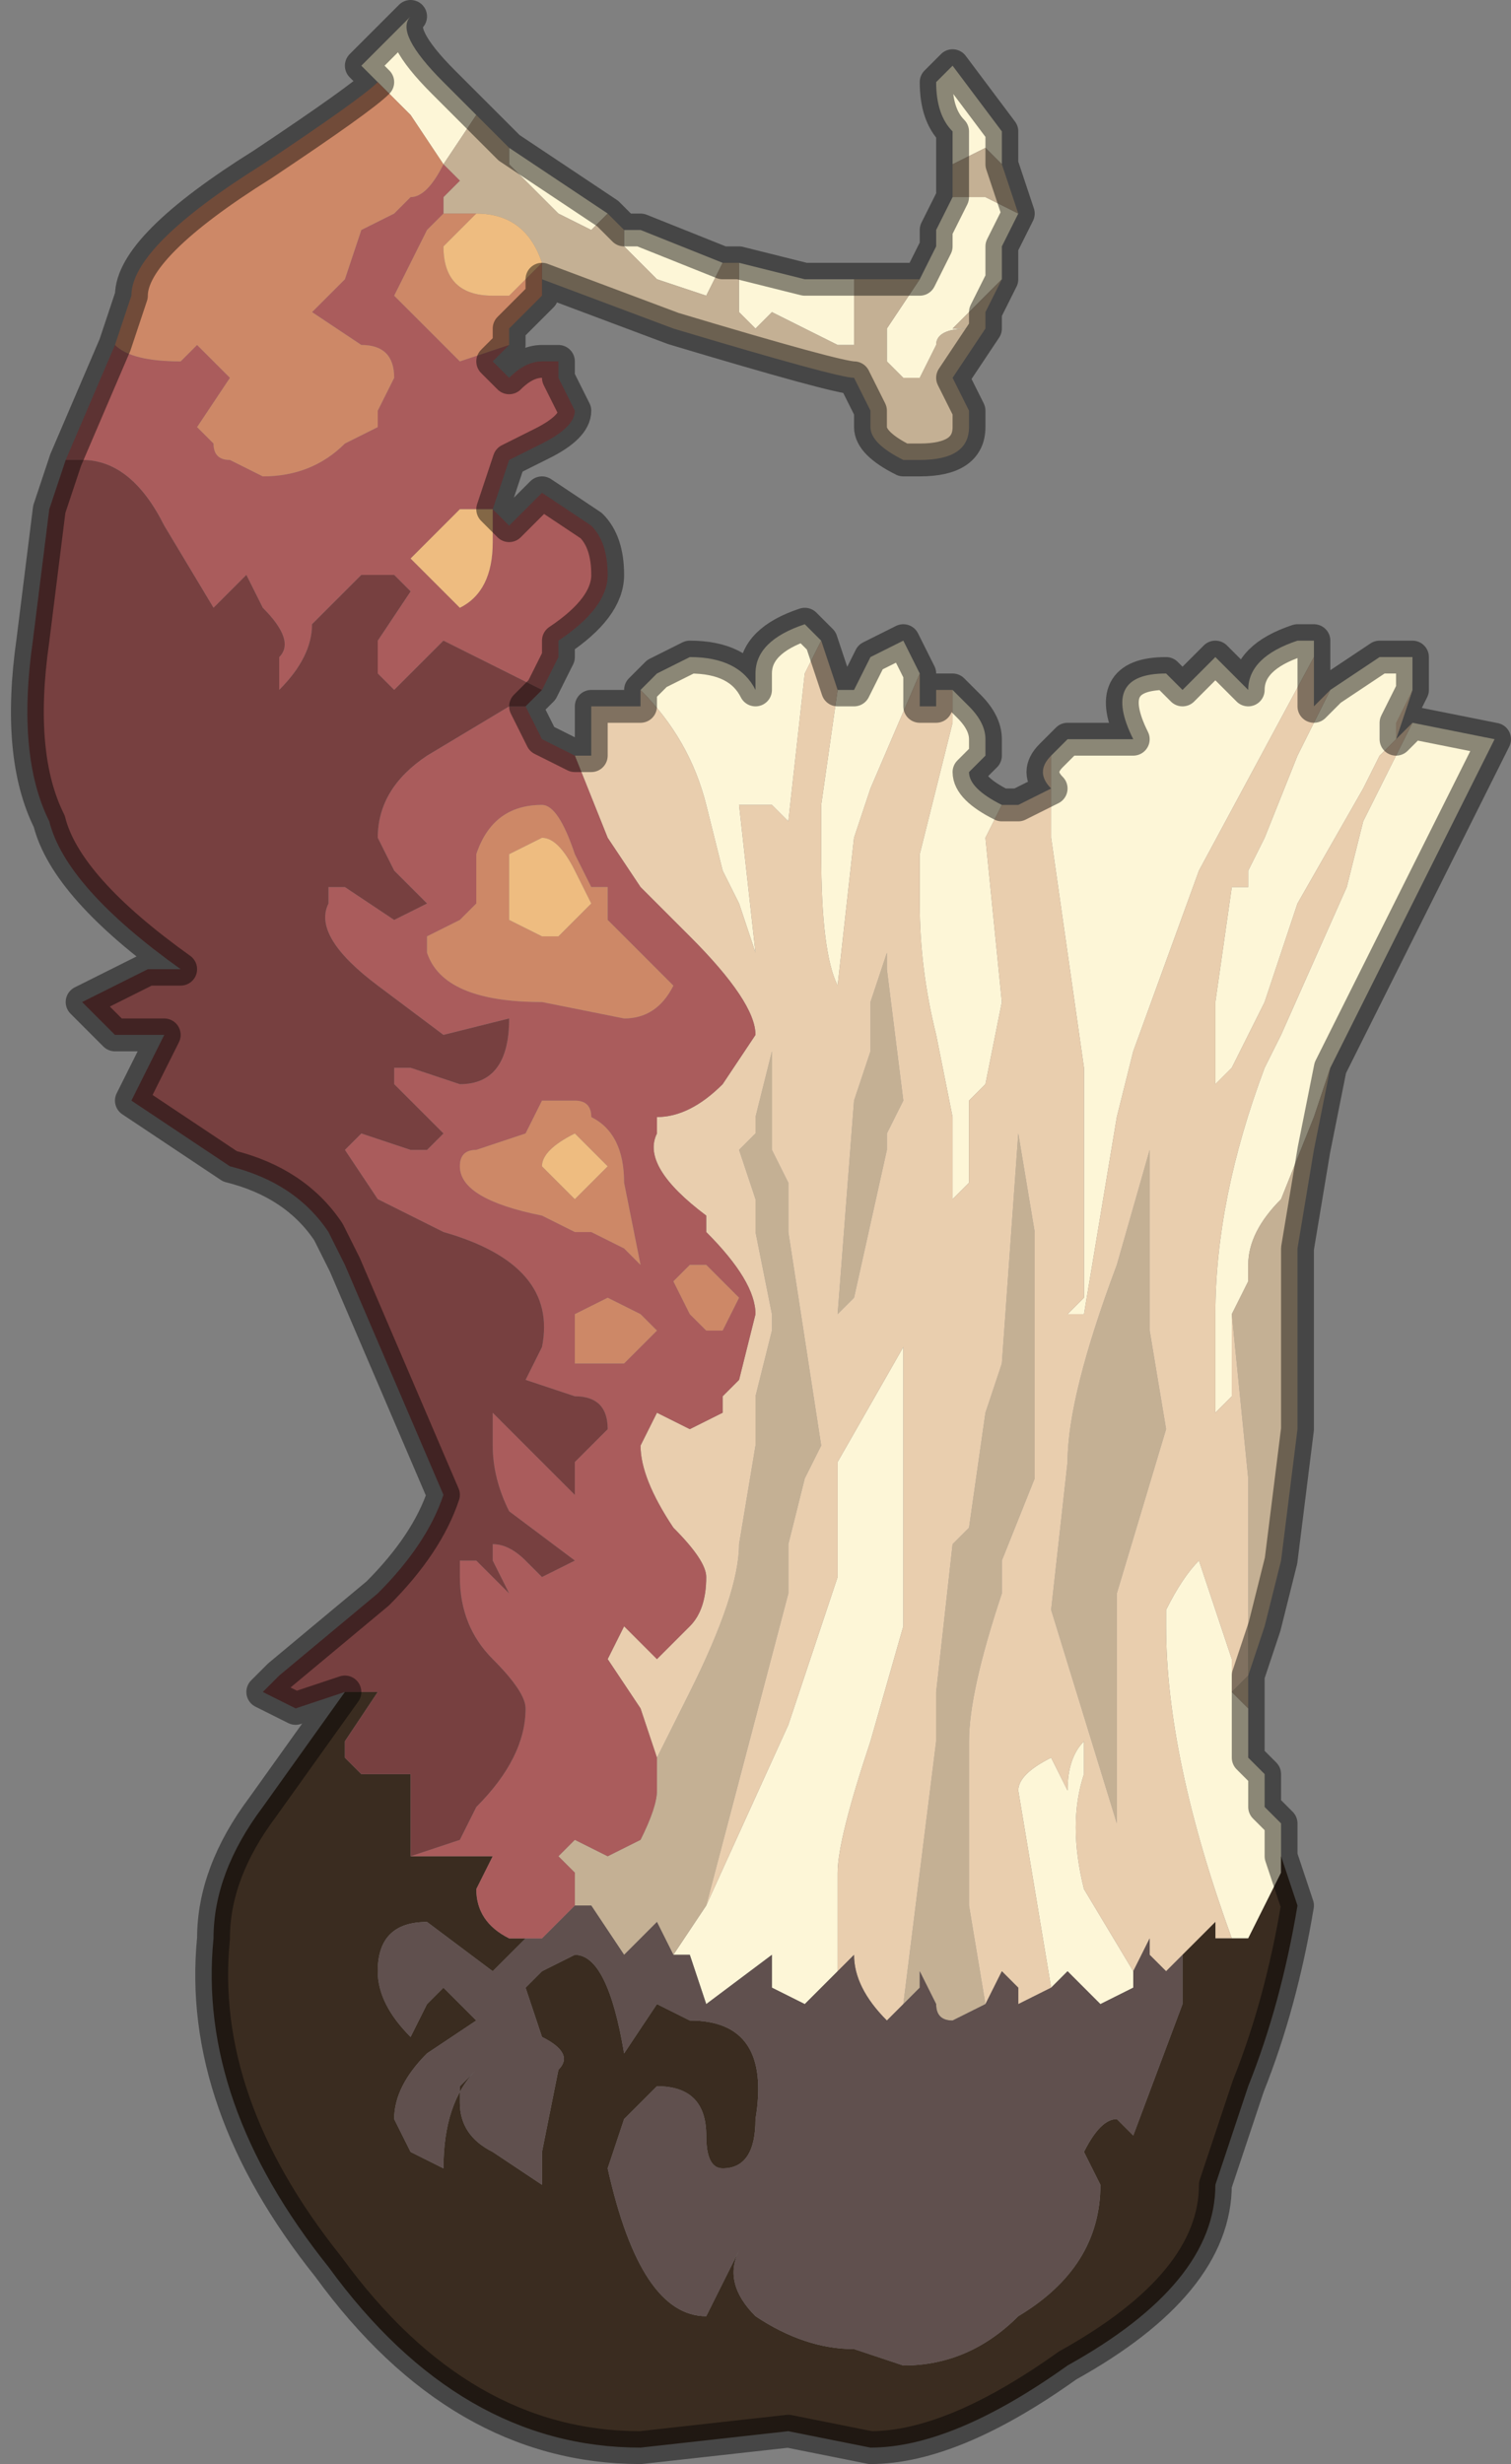<?xml version="1.0" encoding="UTF-8" standalone="no"?>
<svg xmlns:xlink="http://www.w3.org/1999/xlink" height="7.5px" width="4.6px" xmlns="http://www.w3.org/2000/svg">
  <rect width="100%" height="100%" fill="#808080" stroke="none"/>
  <g transform="matrix(1.0, 0.0, 0.0, 1.0, 2.25, 3.05)">
    <path d="M0.65 -2.55 L0.65 -2.65 Q0.6 -2.7 0.6 -2.8 L0.65 -2.85 0.8 -2.65 0.8 -2.55 0.75 -2.6 0.65 -2.55 M0.85 -2.4 L0.85 -2.4 0.8 -2.3 0.8 -2.2 0.75 -2.15 0.65 -2.05 0.7 -2.05 Q0.6 -2.05 0.6 -2.0 L0.55 -1.9 0.5 -1.9 0.45 -1.95 0.45 -2.05 0.55 -2.2 0.55 -2.2 0.6 -2.3 0.6 -2.35 0.65 -2.45 0.65 -2.45 0.75 -2.45 0.85 -2.4 M-0.3 -0.95 L-0.25 -1.0 -0.15 -1.05 Q0.0 -1.05 0.05 -0.95 L0.05 -1.0 Q0.05 -1.1 0.2 -1.15 L0.25 -1.1 0.2 -1.0 0.15 -0.55 0.1 -0.6 0.0 -0.6 0.05 -0.15 0.0 -0.3 -0.05 -0.4 -0.1 -0.6 Q-0.15 -0.8 -0.3 -0.95 M0.3 -0.95 L0.35 -0.95 0.4 -1.05 0.5 -1.1 0.55 -1.0 0.55 -1.0 0.4 -0.65 0.35 -0.5 0.3 -0.05 Q0.25 -0.15 0.25 -0.45 L0.25 -0.6 0.3 -0.95 M0.65 -0.95 L0.7 -0.9 Q0.75 -0.85 0.75 -0.8 L0.75 -0.75 0.7 -0.7 Q0.7 -0.65 0.8 -0.6 L0.75 -0.5 0.8 0.0 0.75 0.25 0.7 0.3 0.7 0.55 0.65 0.6 0.65 0.35 0.6 0.1 Q0.55 -0.1 0.55 -0.3 L0.55 -0.45 0.65 -0.85 0.65 -0.95 M0.95 -0.75 L1.0 -0.8 1.2 -0.8 1.2 -0.8 Q1.1 -1.0 1.3 -1.0 L1.35 -0.95 1.45 -1.05 1.55 -0.95 Q1.55 -1.05 1.7 -1.1 L1.75 -1.1 1.75 -1.05 1.4 -0.4 1.2 0.15 1.15 0.35 1.05 0.95 1.0 0.95 1.05 0.9 1.05 0.2 0.95 -0.5 0.95 -0.75 M1.8 -0.95 L1.95 -1.05 2.05 -1.05 2.05 -1.0 2.05 -0.95 2.0 -0.8 1.95 -0.75 1.9 -0.65 1.7 -0.3 1.6 0.0 1.5 0.2 1.45 0.25 1.45 0.0 1.5 -0.35 1.55 -0.35 1.55 -0.4 1.6 -0.5 1.7 -0.75 1.8 -0.95 M2.05 -0.85 L2.3 -0.8 1.95 -0.1 1.8 0.2 1.75 0.35 1.65 0.6 Q1.55 0.7 1.55 0.8 L1.55 0.85 1.5 0.95 1.5 1.2 1.45 1.25 1.45 0.95 Q1.45 0.6 1.6 0.2 L1.65 0.1 1.85 -0.35 1.9 -0.55 2.05 -0.85 M1.55 2.2 L1.55 2.3 1.6 2.35 1.6 2.45 1.65 2.5 1.65 2.6 1.65 2.65 1.55 2.85 1.5 2.85 Q1.3 2.3 1.3 1.9 L1.3 1.85 Q1.35 1.75 1.4 1.7 L1.45 1.85 1.5 2.0 1.5 2.1 1.55 2.15 1.55 2.2 M-1.1 -2.8 L-1.15 -2.85 -1.0 -3.0 -1.0 -3.0 Q-1.05 -2.95 -0.9 -2.8 L-0.8 -2.7 -0.9 -2.55 -1.0 -2.7 -1.1 -2.8 M-0.7 -2.6 L-0.4 -2.4 Q-0.45 -2.35 -0.45 -2.35 L-0.55 -2.4 -0.6 -2.45 -0.7 -2.55 -0.7 -2.6 M-0.35 -2.35 L-0.3 -2.35 -0.05 -2.25 -0.1 -2.15 -0.1 -2.15 -0.25 -2.2 -0.35 -2.3 -0.35 -2.35 M0.0 -2.25 L0.2 -2.2 0.35 -2.2 0.35 -2.0 0.3 -2.0 0.1 -2.1 0.05 -2.05 0.0 -2.1 0.0 -2.25 M-0.1 2.75 L0.15 2.2 0.3 1.75 0.3 1.4 0.5 1.05 0.5 1.9 0.4 2.25 Q0.3 2.55 0.3 2.65 L0.3 2.95 0.2 3.05 0.1 3.0 0.1 2.9 -0.1 3.05 -0.15 2.9 -0.2 2.9 -0.1 2.75 M0.95 3.0 L0.9 2.7 0.85 2.4 Q0.85 2.35 0.95 2.3 L1.0 2.4 Q1.0 2.3 1.05 2.25 L1.05 2.35 Q1.0 2.5 1.05 2.7 L1.2 2.95 1.2 3.0 1.1 3.05 1.0 2.95 0.95 3.0" fill="#fdf6d7" fill-rule="evenodd" stroke="none"/>
    <path d="M0.65 -2.55 L0.75 -2.6 0.8 -2.55 0.85 -2.4 0.75 -2.45 0.65 -2.45 0.65 -2.45 0.65 -2.55 M0.8 -2.2 L0.75 -2.1 0.75 -2.05 0.65 -1.9 0.7 -1.8 0.7 -1.75 Q0.7 -1.65 0.55 -1.65 L0.5 -1.65 Q0.4 -1.7 0.4 -1.75 L0.4 -1.8 0.35 -1.9 Q0.3 -1.9 -0.2 -2.05 L-0.2 -2.05 -0.6 -2.2 -0.6 -2.25 Q-0.65 -2.4 -0.8 -2.4 L-0.85 -2.4 -0.9 -2.4 -0.9 -2.45 -0.85 -2.5 -0.9 -2.55 -0.8 -2.7 -0.7 -2.6 -0.7 -2.6 -0.7 -2.55 -0.6 -2.45 -0.55 -2.4 -0.45 -2.35 Q-0.45 -2.35 -0.4 -2.4 L-0.35 -2.35 -0.35 -2.3 -0.25 -2.2 -0.1 -2.15 -0.1 -2.15 -0.05 -2.25 0.0 -2.25 0.0 -2.1 0.05 -2.05 0.1 -2.1 0.3 -2.0 0.35 -2.0 0.35 -2.2 0.5 -2.2 0.55 -2.2 0.45 -2.05 0.45 -1.95 0.5 -1.9 0.55 -1.9 0.6 -2.0 Q0.6 -2.05 0.7 -2.05 L0.65 -2.05 0.75 -2.15 0.8 -2.2 M1.8 0.2 L1.75 0.45 1.7 0.75 1.7 1.3 1.65 1.7 1.6 1.9 1.55 2.05 1.55 2.2 1.55 2.15 1.5 2.1 1.55 2.05 1.55 1.45 1.5 0.95 1.55 0.85 1.55 0.8 Q1.55 0.7 1.65 0.6 L1.75 0.35 1.8 0.2 M0.45 -0.1 L0.5 0.3 0.45 0.4 0.45 0.45 0.35 0.9 0.3 0.95 0.35 0.3 0.4 0.15 0.4 0.0 0.45 -0.15 0.45 -0.1 M1.25 0.45 L1.25 1.0 1.3 1.3 1.15 1.8 1.15 2.5 0.95 1.85 1.0 1.4 Q1.0 1.2 1.15 0.8 L1.25 0.45 M-0.25 2.3 L-0.15 2.1 Q0.0 1.8 0.0 1.65 L0.05 1.35 0.05 1.2 0.1 1.0 0.1 0.95 0.05 0.7 0.05 0.6 0.0 0.45 0.05 0.4 0.05 0.35 0.1 0.15 0.1 0.45 0.15 0.55 0.15 0.7 0.25 1.35 0.2 1.45 0.15 1.65 0.15 1.8 -0.1 2.75 -0.2 2.9 -0.25 2.8 -0.35 2.9 -0.45 2.75 -0.5 2.75 -0.5 2.65 -0.55 2.6 -0.5 2.55 -0.4 2.6 -0.3 2.55 Q-0.25 2.45 -0.25 2.4 L-0.25 2.3 M0.5 3.05 L0.6 2.25 0.6 2.1 0.65 1.65 0.7 1.6 0.75 1.25 0.8 1.1 0.85 0.4 0.9 0.7 0.9 1.45 0.8 1.7 0.8 1.8 Q0.7 2.1 0.7 2.25 L0.7 2.75 0.75 3.05 0.65 3.1 Q0.6 3.1 0.6 3.05 L0.55 2.95 0.55 3.0 0.5 3.05" fill="#c4b094" fill-rule="evenodd" stroke="none"/>
    <path d="M-0.5 -0.75 L-0.45 -0.75 -0.45 -0.85 -0.45 -0.9 -0.35 -0.9 -0.3 -0.9 -0.3 -0.95 Q-0.15 -0.8 -0.1 -0.6 L-0.05 -0.4 0.0 -0.3 0.05 -0.15 0.0 -0.6 0.1 -0.6 0.15 -0.55 0.2 -1.0 0.25 -1.1 0.3 -0.95 0.25 -0.6 0.25 -0.45 Q0.25 -0.15 0.3 -0.05 L0.35 -0.5 0.4 -0.65 0.55 -1.0 0.55 -0.9 0.6 -0.9 0.6 -0.95 0.65 -0.95 0.65 -0.95 0.65 -0.85 0.55 -0.45 0.55 -0.3 Q0.55 -0.1 0.6 0.1 L0.65 0.35 0.65 0.6 0.7 0.55 0.7 0.3 0.75 0.25 0.8 0.0 0.75 -0.5 0.8 -0.6 0.85 -0.6 0.95 -0.65 Q0.9 -0.7 0.95 -0.75 L0.95 -0.5 1.05 0.2 1.05 0.9 1.0 0.95 1.05 0.95 1.15 0.35 1.2 0.15 1.4 -0.4 1.75 -1.05 1.75 -0.9 1.8 -0.95 1.7 -0.75 1.6 -0.5 1.55 -0.4 1.55 -0.35 1.5 -0.35 1.45 0.0 1.45 0.25 1.5 0.2 1.6 0.0 1.7 -0.3 1.9 -0.65 1.95 -0.75 2.0 -0.8 2.05 -0.95 2.05 -1.0 2.05 -0.95 2.0 -0.85 2.0 -0.8 2.05 -0.85 1.9 -0.55 1.85 -0.35 1.65 0.1 1.6 0.2 Q1.45 0.6 1.45 0.95 L1.45 1.25 1.5 1.2 1.5 0.95 1.55 1.45 1.55 2.05 1.5 2.1 1.5 2.0 1.45 1.85 1.4 1.7 Q1.35 1.75 1.3 1.85 L1.3 1.9 Q1.3 2.3 1.5 2.85 L1.45 2.85 1.45 2.8 1.35 2.9 1.3 2.95 1.25 2.9 1.25 2.85 1.2 2.95 1.05 2.7 Q1.0 2.5 1.05 2.35 L1.05 2.25 Q1.0 2.3 1.0 2.4 L0.95 2.3 Q0.85 2.35 0.85 2.4 L0.9 2.7 0.95 3.0 0.85 3.05 0.85 3.0 0.8 2.95 0.75 3.05 0.7 2.75 0.7 2.25 Q0.7 2.1 0.8 1.8 L0.8 1.7 0.9 1.45 0.9 0.7 0.85 0.4 0.8 1.1 0.75 1.25 0.7 1.6 0.65 1.65 0.6 2.1 0.6 2.25 0.5 3.05 0.45 3.1 Q0.35 3.0 0.35 2.9 L0.3 2.95 0.3 2.65 Q0.3 2.55 0.4 2.25 L0.5 1.9 0.5 1.05 0.3 1.4 0.3 1.75 0.15 2.2 -0.1 2.75 0.15 1.8 0.15 1.65 0.2 1.45 0.25 1.35 0.15 0.7 0.15 0.55 0.1 0.45 0.1 0.15 0.05 0.35 0.05 0.4 0.0 0.45 0.05 0.6 0.05 0.7 0.1 0.95 0.1 1.0 0.05 1.2 0.05 1.35 0.0 1.65 Q0.0 1.8 -0.15 2.1 L-0.25 2.3 -0.3 2.15 -0.4 2.0 -0.35 1.9 -0.25 2.0 -0.15 1.9 Q-0.1 1.85 -0.1 1.75 -0.1 1.7 -0.2 1.6 -0.3 1.45 -0.3 1.35 L-0.25 1.25 -0.15 1.3 -0.05 1.25 -0.05 1.2 0.0 1.15 0.05 0.95 Q0.05 0.85 -0.1 0.7 L-0.1 0.65 Q-0.3 0.5 -0.25 0.4 L-0.25 0.35 Q-0.15 0.35 -0.05 0.25 L-0.05 0.25 0.05 0.1 Q0.05 0.0 -0.15 -0.2 L-0.25 -0.3 -0.25 -0.3 -0.3 -0.35 -0.4 -0.5 -0.5 -0.75 M0.45 -0.1 L0.45 -0.15 0.4 0.0 0.4 0.15 0.35 0.3 0.3 0.95 0.35 0.9 0.45 0.45 0.45 0.4 0.5 0.3 0.45 -0.1 M1.25 0.45 L1.15 0.8 Q1.0 1.2 1.0 1.4 L0.95 1.85 1.15 2.5 1.15 1.8 1.3 1.3 1.25 1.0 1.25 0.45" fill="#e9ceae" fill-rule="evenodd" stroke="none"/>
    <path d="M1.65 2.6 L1.7 2.75 Q1.65 3.05 1.55 3.3 L1.45 3.6 Q1.45 3.9 1.0 4.15 0.65 4.4 0.4 4.4 L0.15 4.35 -0.3 4.4 Q-0.85 4.4 -1.25 3.85 -1.65 3.35 -1.6 2.85 -1.6 2.65 -1.45 2.45 L-1.2 2.1 -1.1 2.1 -1.2 2.25 -1.2 2.3 -1.15 2.35 -1.0 2.35 -1.0 2.45 -1.0 2.6 -0.95 2.6 -0.75 2.6 -0.75 2.6 -0.8 2.7 Q-0.8 2.8 -0.7 2.85 L-0.65 2.85 -0.75 2.95 -0.95 2.8 Q-1.1 2.8 -1.1 2.95 -1.1 3.05 -1.0 3.15 L-0.95 3.05 -0.9 3.0 -0.8 3.1 -0.95 3.2 Q-1.05 3.3 -1.05 3.4 L-1.0 3.5 -0.9 3.55 -0.9 3.55 Q-0.9 3.35 -0.8 3.25 L-0.85 3.3 -0.85 3.35 Q-0.85 3.45 -0.75 3.5 L-0.6 3.6 -0.6 3.5 -0.55 3.25 Q-0.5 3.2 -0.6 3.15 L-0.65 3.0 -0.6 2.95 -0.5 2.9 Q-0.4 2.9 -0.35 3.2 L-0.25 3.05 -0.15 3.1 Q0.1 3.1 0.05 3.4 0.05 3.55 -0.05 3.55 -0.1 3.55 -0.1 3.45 -0.1 3.3 -0.25 3.3 L-0.35 3.4 -0.4 3.55 Q-0.3 4.0 -0.1 4.0 L-0.1 4.0 -0.05 3.9 0.0 3.8 0.0 3.8 Q-0.05 3.9 0.05 4.0 0.2 4.1 0.35 4.1 L0.5 4.15 Q0.7 4.15 0.85 4.0 1.1 3.85 1.1 3.6 L1.05 3.5 Q1.1 3.4 1.15 3.4 L1.2 3.45 1.35 3.05 1.35 2.9 1.45 2.8 1.45 2.85 1.5 2.85 1.55 2.85 1.65 2.65 1.65 2.6" fill="#3a2c20" fill-rule="evenodd" stroke="none"/>
    <path d="M0.3 2.95 L0.35 2.9 Q0.35 3.0 0.45 3.1 L0.5 3.05 0.55 3.0 0.55 2.95 0.6 3.05 Q0.6 3.1 0.65 3.1 L0.75 3.05 0.8 2.95 0.85 3.0 0.85 3.05 0.95 3.0 1.0 2.95 1.1 3.05 1.2 3.0 1.2 2.95 1.25 2.85 1.25 2.9 1.3 2.95 1.35 2.9 1.35 3.05 1.2 3.45 1.15 3.4 Q1.1 3.4 1.05 3.5 L1.1 3.6 Q1.1 3.85 0.85 4.0 0.7 4.15 0.5 4.15 L0.35 4.1 Q0.2 4.1 0.05 4.0 -0.05 3.9 0.0 3.8 L0.0 3.8 -0.05 3.9 -0.1 4.0 -0.1 4.0 Q-0.3 4.0 -0.4 3.55 L-0.35 3.4 -0.25 3.3 Q-0.1 3.3 -0.1 3.45 -0.1 3.55 -0.05 3.55 0.05 3.55 0.05 3.4 0.1 3.1 -0.15 3.1 L-0.25 3.05 -0.35 3.2 Q-0.4 2.9 -0.5 2.9 L-0.6 2.95 -0.65 3.0 -0.6 3.15 Q-0.5 3.2 -0.55 3.25 L-0.6 3.5 -0.6 3.6 -0.75 3.5 Q-0.85 3.45 -0.85 3.35 L-0.85 3.3 -0.8 3.25 Q-0.9 3.35 -0.9 3.55 L-0.9 3.55 -1.0 3.5 -1.05 3.4 Q-1.05 3.3 -0.95 3.2 L-0.8 3.1 -0.9 3.0 -0.95 3.05 -1.0 3.15 Q-1.1 3.05 -1.1 2.95 -1.1 2.8 -0.95 2.8 L-0.75 2.95 -0.65 2.85 -0.6 2.85 -0.55 2.8 -0.5 2.75 -0.45 2.75 -0.35 2.9 -0.25 2.8 -0.2 2.9 -0.15 2.9 -0.1 3.05 0.1 2.9 0.1 3.0 0.2 3.05 0.3 2.95" fill="#60504e" fill-rule="evenodd" stroke="none"/>
    <path d="M-0.7 -2.0 L-0.75 -1.95 -0.75 -1.95 -0.7 -1.9 Q-0.65 -1.95 -0.6 -1.95 L-0.55 -1.95 -0.55 -1.9 -0.5 -1.8 -0.5 -1.8 Q-0.5 -1.75 -0.6 -1.7 L-0.7 -1.65 -0.75 -1.5 -0.7 -1.45 -0.6 -1.55 -0.45 -1.45 Q-0.4 -1.4 -0.4 -1.3 -0.4 -1.2 -0.55 -1.1 L-0.55 -1.05 -0.6 -0.95 -0.7 -1.0 -0.9 -1.1 -1.05 -0.95 -1.1 -1.0 -1.1 -1.1 -1.0 -1.25 -1.05 -1.3 -1.15 -1.3 -1.25 -1.2 -1.3 -1.15 Q-1.3 -1.05 -1.4 -0.95 L-1.4 -1.05 Q-1.35 -1.1 -1.45 -1.2 L-1.5 -1.3 -1.6 -1.2 -1.75 -1.45 Q-1.85 -1.65 -2.0 -1.65 L-2.05 -1.65 -1.9 -2.0 -1.9 -2.0 Q-1.85 -1.95 -1.7 -1.95 L-1.65 -2.0 -1.55 -1.9 -1.65 -1.75 -1.6 -1.7 Q-1.6 -1.65 -1.55 -1.65 L-1.45 -1.6 Q-1.3 -1.6 -1.2 -1.7 L-1.1 -1.75 -1.1 -1.8 -1.05 -1.9 -1.05 -1.9 Q-1.05 -2.0 -1.15 -2.0 L-1.3 -2.1 -1.2 -2.2 -1.15 -2.35 -1.05 -2.4 -1.0 -2.45 Q-0.95 -2.45 -0.9 -2.55 L-0.85 -2.5 -0.9 -2.45 -0.9 -2.4 -0.95 -2.35 -0.95 -2.35 -1.05 -2.15 -0.85 -1.95 -0.85 -1.95 -0.7 -2.0 M-0.65 -0.9 L-0.65 -0.9 -0.6 -0.8 -0.5 -0.75 -0.4 -0.5 -0.3 -0.35 -0.25 -0.3 -0.25 -0.3 -0.15 -0.2 Q0.05 0.0 0.05 0.1 L-0.05 0.25 -0.05 0.25 Q-0.15 0.35 -0.25 0.35 L-0.25 0.4 Q-0.3 0.5 -0.1 0.65 L-0.1 0.7 Q0.05 0.85 0.05 0.95 L0.0 1.15 -0.05 1.2 -0.05 1.25 -0.15 1.3 -0.25 1.25 -0.3 1.35 Q-0.3 1.45 -0.2 1.6 -0.1 1.7 -0.1 1.75 -0.1 1.85 -0.15 1.9 L-0.25 2.0 -0.35 1.9 -0.4 2.0 -0.3 2.15 -0.25 2.3 -0.25 2.4 Q-0.25 2.45 -0.3 2.55 L-0.4 2.6 -0.5 2.55 -0.55 2.6 -0.5 2.65 -0.5 2.75 -0.55 2.8 -0.6 2.85 -0.65 2.85 -0.7 2.85 Q-0.8 2.8 -0.8 2.7 L-0.75 2.6 -0.75 2.6 -0.95 2.6 -1.0 2.6 -0.85 2.55 -0.8 2.45 Q-0.65 2.3 -0.65 2.15 -0.65 2.1 -0.75 2.0 -0.85 1.9 -0.85 1.75 L-0.85 1.7 -0.8 1.7 -0.7 1.8 -0.75 1.7 -0.75 1.65 Q-0.7 1.65 -0.65 1.7 L-0.6 1.75 -0.5 1.7 -0.7 1.55 Q-0.75 1.45 -0.75 1.35 L-0.75 1.25 -0.7 1.3 -0.5 1.5 -0.5 1.4 -0.4 1.3 Q-0.4 1.2 -0.5 1.2 L-0.65 1.15 -0.6 1.05 Q-0.55 0.8 -0.9 0.7 L-1.1 0.6 -1.2 0.45 -1.15 0.4 -1.0 0.45 -0.95 0.45 -0.95 0.45 -0.9 0.4 -1.05 0.25 -1.05 0.2 -1.0 0.2 -0.85 0.25 Q-0.7 0.25 -0.7 0.05 L-0.7 0.05 -0.9 0.1 -1.1 -0.05 Q-1.3 -0.2 -1.25 -0.3 L-1.25 -0.35 -1.2 -0.35 -1.05 -0.25 -0.95 -0.3 -1.05 -0.4 -1.1 -0.5 Q-1.1 -0.65 -0.95 -0.75 L-0.7 -0.9 -0.65 -0.9 M-0.9 -1.45 L-1.0 -1.35 -0.95 -1.3 -0.85 -1.2 Q-0.75 -1.25 -0.75 -1.4 L-0.75 -1.5 -0.85 -1.5 -0.85 -1.5 -0.9 -1.45 M-0.95 -0.15 Q-0.9 0.0 -0.6 0.0 L-0.35 0.05 Q-0.25 0.05 -0.2 -0.05 L-0.25 -0.1 -0.4 -0.25 -0.4 -0.35 -0.45 -0.35 -0.5 -0.45 Q-0.55 -0.6 -0.6 -0.6 -0.75 -0.6 -0.8 -0.45 L-0.8 -0.3 -0.85 -0.25 -0.95 -0.2 -0.95 -0.15 M-0.5 0.3 L-0.55 0.3 -0.6 0.3 -0.65 0.4 -0.8 0.45 Q-0.85 0.45 -0.85 0.5 -0.85 0.6 -0.6 0.65 L-0.5 0.7 -0.45 0.7 -0.35 0.75 -0.3 0.8 -0.35 0.55 Q-0.35 0.4 -0.45 0.35 -0.45 0.3 -0.5 0.3 M-0.15 0.8 L-0.2 0.85 -0.2 0.85 -0.15 0.95 -0.1 1.0 -0.05 1.0 -0.05 1.0 0.0 0.9 -0.1 0.8 -0.1 0.8 -0.15 0.8 M-0.45 1.1 L-0.35 1.1 -0.3 1.05 -0.25 1.0 Q-0.25 1.0 -0.3 0.95 -0.4 0.9 -0.4 0.9 L-0.5 0.95 -0.5 1.0 -0.5 1.1 -0.45 1.1" fill="#aa5c5c" fill-rule="evenodd" stroke="none"/>
    <path d="M-0.6 -2.2 L-0.6 -2.15 -0.65 -2.1 -0.7 -2.05 -0.7 -2.0 -0.85 -1.95 -0.85 -1.95 -1.05 -2.15 -0.95 -2.35 -0.95 -2.35 -0.9 -2.4 -0.9 -2.45 -0.9 -2.4 -0.85 -2.4 -0.8 -2.4 -0.9 -2.3 -0.9 -2.3 Q-0.9 -2.15 -0.75 -2.15 L-0.7 -2.15 -0.65 -2.2 -0.65 -2.2 -0.6 -2.25 -0.6 -2.2 M-1.9 -2.0 L-1.85 -2.15 Q-1.85 -2.3 -1.45 -2.55 -1.15 -2.75 -1.1 -2.8 L-1.0 -2.7 -0.9 -2.55 Q-0.95 -2.45 -1.0 -2.45 L-1.05 -2.4 -1.15 -2.35 -1.2 -2.2 -1.3 -2.1 -1.15 -2.0 Q-1.05 -2.0 -1.05 -1.9 L-1.05 -1.9 -1.1 -1.8 -1.1 -1.75 -1.2 -1.7 Q-1.3 -1.6 -1.45 -1.6 L-1.55 -1.65 Q-1.6 -1.65 -1.6 -1.7 L-1.65 -1.75 -1.55 -1.9 -1.65 -2.0 -1.7 -1.95 Q-1.85 -1.95 -1.9 -2.0 L-1.9 -2.0 M-0.7 -0.45 L-0.7 -0.25 -0.7 -0.25 -0.6 -0.2 -0.55 -0.2 -0.45 -0.3 -0.45 -0.3 -0.5 -0.4 Q-0.55 -0.5 -0.6 -0.5 L-0.7 -0.45 M-0.95 -0.15 L-0.95 -0.2 -0.85 -0.25 -0.8 -0.3 -0.8 -0.45 Q-0.75 -0.6 -0.6 -0.6 -0.55 -0.6 -0.5 -0.45 L-0.45 -0.35 -0.4 -0.35 -0.4 -0.25 -0.25 -0.1 -0.2 -0.05 Q-0.25 0.05 -0.35 0.05 L-0.6 0.0 Q-0.9 0.0 -0.95 -0.15 M-0.4 0.5 L-0.4 0.5 -0.5 0.4 Q-0.6 0.45 -0.6 0.5 L-0.5 0.6 -0.5 0.6 -0.45 0.55 -0.4 0.5 M-0.45 1.1 L-0.5 1.1 -0.5 1.0 -0.5 0.95 -0.4 0.9 Q-0.4 0.9 -0.3 0.95 -0.25 1.0 -0.25 1.0 L-0.3 1.05 -0.35 1.1 -0.45 1.1 M-0.15 0.8 L-0.1 0.8 -0.1 0.8 0.0 0.9 -0.05 1.0 -0.05 1.0 -0.1 1.0 -0.15 0.95 -0.2 0.85 -0.2 0.85 -0.15 0.8 M-0.5 0.3 Q-0.45 0.3 -0.45 0.35 -0.35 0.4 -0.35 0.55 L-0.3 0.8 -0.35 0.75 -0.45 0.7 -0.5 0.7 -0.6 0.65 Q-0.85 0.6 -0.85 0.5 -0.85 0.45 -0.8 0.45 L-0.65 0.4 -0.6 0.3 -0.55 0.3 -0.5 0.3" fill="#cd8867" fill-rule="evenodd" stroke="none"/>
    <path d="M-0.6 -0.95 L-0.65 -0.9 -0.7 -0.9 -0.95 -0.75 Q-1.1 -0.65 -1.1 -0.5 L-1.05 -0.4 -0.95 -0.3 -1.05 -0.25 -1.2 -0.35 -1.25 -0.35 -1.25 -0.3 Q-1.3 -0.2 -1.1 -0.05 L-0.9 0.1 -0.7 0.05 -0.7 0.05 Q-0.7 0.25 -0.85 0.25 L-1.0 0.2 -1.05 0.2 -1.05 0.25 -0.9 0.4 -0.95 0.45 -0.95 0.45 -1.0 0.45 -1.15 0.4 -1.2 0.45 -1.1 0.6 -0.9 0.7 Q-0.55 0.8 -0.6 1.05 L-0.65 1.15 -0.5 1.2 Q-0.4 1.2 -0.4 1.3 L-0.5 1.4 -0.5 1.5 -0.7 1.3 -0.75 1.25 -0.75 1.35 Q-0.75 1.45 -0.7 1.55 L-0.5 1.7 -0.6 1.75 -0.65 1.7 Q-0.7 1.65 -0.75 1.65 L-0.75 1.7 -0.7 1.8 -0.8 1.7 -0.85 1.7 -0.85 1.75 Q-0.85 1.9 -0.75 2.0 -0.65 2.1 -0.65 2.15 -0.65 2.3 -0.8 2.45 L-0.85 2.55 -1.0 2.6 -1.0 2.45 -1.0 2.35 -1.15 2.35 -1.2 2.3 -1.2 2.25 -1.1 2.1 -1.2 2.1 -1.35 2.15 -1.35 2.15 -1.45 2.1 -1.4 2.05 -1.4 2.05 -1.1 1.8 Q-0.95 1.65 -0.9 1.5 L-1.05 1.15 -1.2 0.8 -1.25 0.7 Q-1.35 0.55 -1.55 0.5 L-1.85 0.3 -1.75 0.1 -1.75 0.1 -1.9 0.1 -2.0 0.0 -1.9 -0.05 -1.8 -0.1 -1.7 -0.1 Q-2.05 -0.35 -2.1 -0.55 -2.2 -0.75 -2.15 -1.1 L-2.1 -1.5 -2.05 -1.65 -2.05 -1.65 -2.0 -1.65 Q-1.85 -1.65 -1.75 -1.45 L-1.6 -1.2 -1.5 -1.3 -1.45 -1.2 Q-1.35 -1.1 -1.4 -1.05 L-1.4 -0.95 Q-1.3 -1.05 -1.3 -1.15 L-1.25 -1.2 -1.15 -1.3 -1.05 -1.3 -1.0 -1.25 -1.1 -1.1 -1.1 -1.0 -1.05 -0.95 -0.9 -1.1 -0.7 -1.0 -0.6 -0.95" fill="#774040" fill-rule="evenodd" stroke="none"/>
    <path d="M-0.8 -2.4 Q-0.65 -2.4 -0.6 -2.25 L-0.65 -2.2 -0.65 -2.2 -0.7 -2.15 -0.75 -2.15 Q-0.9 -2.15 -0.9 -2.3 L-0.9 -2.3 -0.8 -2.4 M-0.9 -1.45 L-0.85 -1.5 -0.85 -1.5 -0.75 -1.5 -0.75 -1.4 Q-0.75 -1.25 -0.85 -1.2 L-0.95 -1.3 -1.0 -1.35 -0.9 -1.45 M-0.7 -0.45 L-0.6 -0.5 Q-0.55 -0.5 -0.5 -0.4 L-0.45 -0.3 -0.45 -0.3 -0.55 -0.2 -0.6 -0.2 -0.7 -0.25 -0.7 -0.25 -0.7 -0.45 M-0.4 0.5 L-0.45 0.55 -0.5 0.6 -0.5 0.6 -0.6 0.5 Q-0.6 0.45 -0.5 0.4 L-0.4 0.5 -0.4 0.5" fill="#eebc80" fill-rule="evenodd" stroke="none"/>
    <path d="M0.8 -2.55 L0.8 -2.65 0.65 -2.85 0.6 -2.8 Q0.6 -2.7 0.65 -2.65 L0.65 -2.55 0.65 -2.45 0.6 -2.35 0.6 -2.3 0.55 -2.2 0.55 -2.2 0.5 -2.2 0.35 -2.2 0.2 -2.2 0.0 -2.25 -0.05 -2.25 -0.3 -2.35 -0.35 -2.35 -0.4 -2.4 -0.7 -2.6 -0.7 -2.6 -0.8 -2.7 -0.9 -2.8 Q-1.05 -2.95 -1.0 -3.0 L-1.0 -3.0 -1.15 -2.85 -1.1 -2.8 Q-1.15 -2.75 -1.45 -2.55 -1.85 -2.3 -1.85 -2.15 L-1.9 -2.0 -2.05 -1.65 -2.05 -1.65 -2.1 -1.5 -2.15 -1.1 Q-2.2 -0.75 -2.1 -0.55 -2.05 -0.35 -1.7 -0.1 L-1.8 -0.1 -1.9 -0.05 -2.0 0.0 -1.9 0.1 -1.75 0.1 -1.75 0.1 -1.85 0.3 -1.55 0.5 Q-1.35 0.55 -1.25 0.7 L-1.2 0.8 -1.05 1.15 -0.9 1.5 Q-0.95 1.65 -1.1 1.8 L-1.4 2.05 -1.4 2.05 -1.45 2.1 -1.35 2.15 -1.35 2.15 -1.2 2.1 -1.45 2.45 Q-1.6 2.65 -1.6 2.85 -1.65 3.35 -1.25 3.85 -0.85 4.4 -0.3 4.4 L0.15 4.35 0.4 4.4 Q0.65 4.4 1.0 4.15 1.45 3.9 1.45 3.6 L1.55 3.3 Q1.65 3.05 1.7 2.75 L1.65 2.6 1.65 2.5 1.6 2.45 1.6 2.35 1.55 2.3 1.55 2.2 1.55 2.05 1.6 1.9 1.65 1.7 1.7 1.3 1.7 0.75 1.75 0.45 1.8 0.2 1.95 -0.1 2.3 -0.8 2.05 -0.85 2.0 -0.8 2.0 -0.85 2.05 -0.95 2.05 -1.0 2.05 -1.05 1.95 -1.05 1.8 -0.95 1.75 -0.9 1.75 -1.05 1.75 -1.1 1.7 -1.1 Q1.55 -1.05 1.55 -0.95 L1.45 -1.05 1.35 -0.95 1.3 -1.0 Q1.1 -1.0 1.2 -0.8 L1.2 -0.8 1.0 -0.8 0.95 -0.75 Q0.9 -0.7 0.95 -0.65 L0.85 -0.6 0.8 -0.6 Q0.7 -0.65 0.7 -0.7 L0.75 -0.75 0.75 -0.8 Q0.75 -0.85 0.7 -0.9 L0.65 -0.95 0.65 -0.95 0.6 -0.95 0.6 -0.9 0.55 -0.9 0.55 -1.0 0.55 -1.0 0.5 -1.1 0.4 -1.05 0.35 -0.95 0.3 -0.95 0.25 -1.1 0.2 -1.15 Q0.05 -1.1 0.05 -1.0 L0.05 -0.95 Q0.0 -1.05 -0.15 -1.05 L-0.25 -1.0 -0.3 -0.95 -0.3 -0.9 -0.35 -0.9 -0.45 -0.9 -0.45 -0.85 -0.45 -0.75 -0.5 -0.75 -0.6 -0.8 -0.65 -0.9 -0.65 -0.9 -0.6 -0.95 -0.55 -1.05 -0.55 -1.1 Q-0.4 -1.2 -0.4 -1.3 -0.4 -1.4 -0.45 -1.45 L-0.6 -1.55 -0.7 -1.45 -0.75 -1.5 -0.7 -1.65 -0.6 -1.7 Q-0.5 -1.75 -0.5 -1.8 L-0.5 -1.8 -0.55 -1.9 -0.55 -1.95 -0.6 -1.95 Q-0.65 -1.95 -0.7 -1.9 L-0.75 -1.95 -0.75 -1.95 -0.7 -2.0 -0.7 -2.05 -0.65 -2.1 -0.6 -2.15 -0.6 -2.2 -0.2 -2.05 -0.2 -2.05 Q0.3 -1.9 0.35 -1.9 L0.4 -1.8 0.4 -1.75 Q0.4 -1.7 0.5 -1.65 L0.55 -1.65 Q0.7 -1.65 0.7 -1.75 L0.7 -1.8 0.65 -1.9 0.75 -2.05 0.75 -2.1 0.8 -2.2 0.8 -2.3 0.85 -2.4 0.85 -2.4 0.8 -2.55 Z" fill="none" stroke="#000000" stroke-linecap="round" stroke-linejoin="round" stroke-opacity="0.451" stroke-width="0.1"/>
  </g>
</svg>
